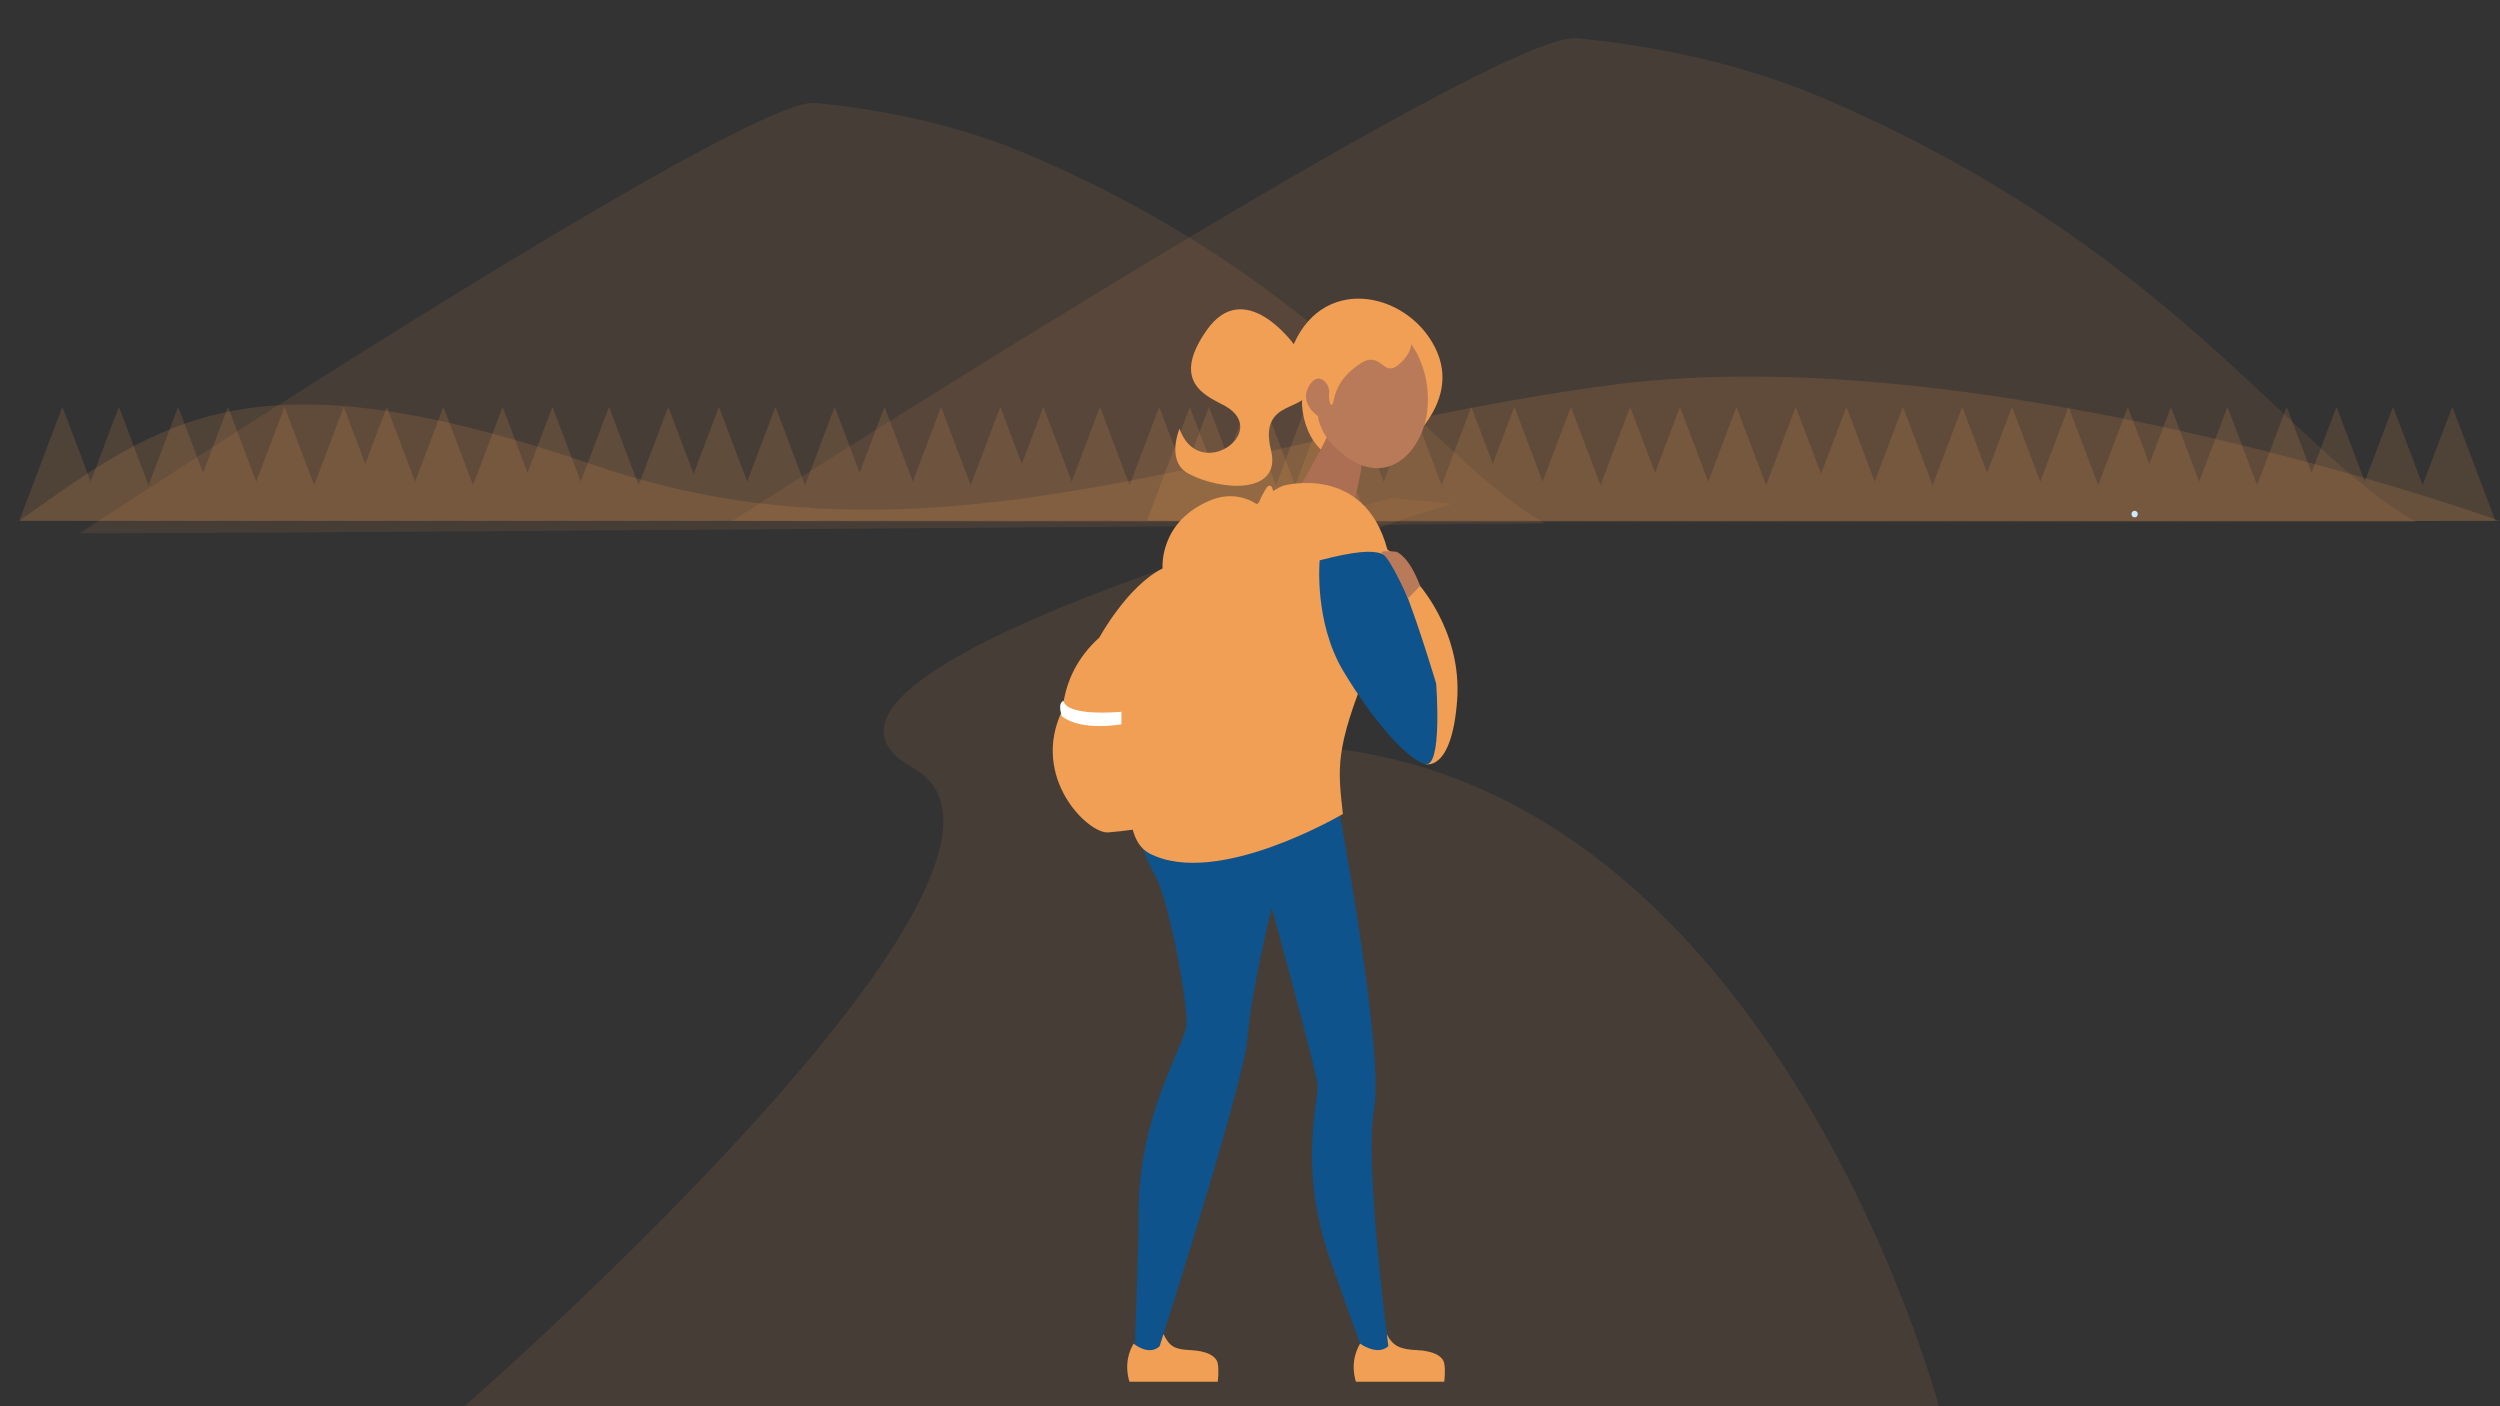 <svg xmlns="http://www.w3.org/2000/svg" xmlns:xlink="http://www.w3.org/1999/xlink" version="1.1" id="Wilderness" x="0px" y="0px" viewBox="0 0 1920 1080" enable-background="new 0 0 1920 1080" xml:space="preserve">
<rect x="0" y="0" width="1920" height="1080" fill="#333333" stroke="none"/>
<path xmlns="http://www.w3.org/2000/svg" opacity="0.1" fill="#f09f54" d="M1080.45,397.707c0,0-396.891,136.364-55.448,177.289S1489.015,1080,1489.015,1080H356.707  c0,0,477.236-416.561,344.385-490.345s367.685-207.23,367.685-207.23l46.693,4.474L1080.45,397.707z"/>
<path xmlns="http://www.w3.org/2000/svg" opacity="0.1" fill="#f09f54" d="M61.328,409.439c0,0,510.398-335.566,564.504-330.405c32.917,3.14,98.58,11.84,163.598,39.551  c233.712,99.61,312.814,236.636,397.31,283.435C1186.74,402.02,94.449,410.604,61.328,409.439z"/>
<path xmlns="http://www.w3.org/2000/svg" opacity="0.1" fill="#f09f54" d="M562.475,399.996c0,0,586.039-376.592,648.279-370.654  c37.866,3.612,113.401,13.62,188.195,45.498c268.85,114.586,359.846,272.214,457.046,326.049  C1855.996,400.889,600.577,401.335,562.475,399.996z"/>
<path xmlns="http://www.w3.org/2000/svg" opacity="0.15" fill="#f09f54" d="M1920,400.127c0,0-393.168-142.019-680.906-104.679s-518.002,152.666-781.761,62.056  s-332.7-35.279-442.524,42.492L1920,400.127z"/>
<g xmlns="http://www.w3.org/2000/svg" opacity="0.15">
	<g>
		<g>
			<g>
				<polygon fill="#f09f54" points="1512.148,399.996 1545.238,312.429 1578.327,399.996     "/>
			</g>
			<g>
				<polygon fill="#f09f54" points="1555.578,399.996 1588.667,312.429 1621.756,399.996     "/>
			</g>
			<g>
				<polygon fill="#f09f54" points="1601.076,399.996 1634.165,312.429 1667.254,399.996     "/>
			</g>
			<g>
				<polygon fill="#f09f54" points="1384.961,399.996 1418.051,312.429 1451.14,399.996     "/>
			</g>
			<g>
				<polygon fill="#f09f54" points="1428.391,399.996 1461.48,312.429 1494.57,399.996     "/>
			</g>
			<g>
				<polygon fill="#f09f54" points="1473.889,399.996 1506.978,312.429 1540.067,399.996     "/>
			</g>
			<g>
				<polygon fill="#f09f54" points="1761.352,399.996 1794.441,312.429 1827.531,399.996     "/>
			</g>
			<g>
				<polygon fill="#f09f54" points="1804.782,399.996 1837.871,312.429 1870.96,399.996     "/>
			</g>
			<g>
				<polygon fill="#f09f54" points="1850.279,399.996 1883.369,312.429 1916.458,399.996     "/>
			</g>
			<g>
				<polygon fill="#f09f54" points="1634.165,399.996 1667.254,312.429 1700.344,399.996     "/>
			</g>
			<g>
				<polygon fill="#f09f54" points="1677.595,399.996 1710.684,312.429 1743.773,399.996     "/>
			</g>
			<g>
				<polygon fill="#f09f54" points="1723.092,399.996 1756.182,312.429 1789.271,399.996     "/>
			</g>
		</g>
	</g>
	<g>
		<g>
			<g>
				<polygon fill="#f09f54" points="1007.913,399.996 1041.002,312.429 1074.091,399.996     "/>
			</g>
			<g>
				<polygon fill="#f09f54" points="1051.342,399.996 1084.432,312.429 1117.521,399.996     "/>
			</g>
			<g>
				<polygon fill="#f09f54" points="1096.84,399.996 1129.929,312.429 1163.019,399.996     "/>
			</g>
			<g>
				<polygon fill="#f09f54" points="880.726,399.996 913.815,312.429 946.904,399.996     "/>
			</g>
			<g>
				<polygon fill="#f09f54" points="924.155,399.996 957.245,312.429 990.334,399.996     "/>
			</g>
			<g>
				<polygon fill="#f09f54" points="969.653,399.996 1002.742,312.429 1035.832,399.996     "/>
			</g>
			<g>
				<polygon fill="#f09f54" points="1257.116,399.996 1290.206,312.429 1323.295,399.996     "/>
			</g>
			<g>
				<polygon fill="#f09f54" points="1300.546,399.996 1333.635,312.429 1366.725,399.996     "/>
			</g>
			<g>
				<polygon fill="#f09f54" points="1346.044,399.996 1379.133,312.429 1412.222,399.996     "/>
			</g>
			<g>
				<polygon fill="#f09f54" points="1129.929,399.996 1163.019,312.429 1196.108,399.996     "/>
			</g>
			<g>
				<polygon fill="#f09f54" points="1173.359,399.996 1206.448,312.429 1239.538,399.996     "/>
			</g>
			<g>
				<polygon fill="#f09f54" points="1218.857,399.996 1251.946,312.429 1285.035,399.996     "/>
			</g>
		</g>
	</g>
</g>
<g xmlns="http://www.w3.org/2000/svg" opacity="0.15">
	<g>
		<g>
			<g>
				<polygon fill="#f09f54" points="646.232,399.996 679.322,312.429 712.411,399.996     "/>
			</g>
			<g>
				<polygon fill="#f09f54" points="689.662,399.996 722.751,312.429 755.841,399.996     "/>
			</g>
			<g>
				<polygon fill="#f09f54" points="735.16,399.996 768.249,312.429 801.339,399.996     "/>
			</g>
			<g>
				<polygon fill="#f09f54" points="519.045,399.996 552.135,312.429 585.224,399.996     "/>
			</g>
			<g>
				<polygon fill="#f09f54" points="562.475,399.996 595.564,312.429 628.654,399.996     "/>
			</g>
			<g>
				<polygon fill="#f09f54" points="607.973,399.996 641.062,312.429 674.152,399.996     "/>
			</g>
			<g>
				<polygon fill="#f09f54" points="895.436,399.996 928.525,312.429 961.615,399.996     "/>
			</g>
			<g>
				<polygon fill="#f09f54" points="938.866,399.996 971.955,312.429 1005.044,399.996     "/>
			</g>
			<g>
				<polygon fill="#f09f54" points="984.364,399.996 1017.453,312.429 1050.542,399.996     "/>
			</g>
			<g>
				<polygon fill="#f09f54" points="768.249,399.996 801.339,312.429 834.428,399.996     "/>
			</g>
			<g>
				<polygon fill="#f09f54" points="811.679,399.996 844.768,312.429 877.857,399.996     "/>
			</g>
			<g>
				<polygon fill="#f09f54" points="857.177,399.996 890.266,312.429 923.355,399.996     "/>
			</g>
		</g>
	</g>
	<g>
		<g>
			<g>
				<polygon fill="#f09f54" points="141.997,399.996 175.086,312.429 208.175,399.996     "/>
			</g>
			<g>
				<polygon fill="#f09f54" points="185.427,399.996 218.516,312.429 251.605,399.996     "/>
			</g>
			<g>
				<polygon fill="#f09f54" points="230.924,399.996 264.014,312.429 297.103,399.996     "/>
			</g>
			<g>
				<polygon fill="#f09f54" points="14.81,399.996 47.899,312.429 80.989,399.996     "/>
			</g>
			<g>
				<polygon fill="#f09f54" points="58.24,399.996 91.329,312.429 124.418,399.996     "/>
			</g>
			<g>
				<polygon fill="#f09f54" points="103.737,399.996 136.827,312.429 169.916,399.996     "/>
			</g>
			<g>
				<polygon fill="#f09f54" points="391.201,399.996 424.29,312.429 457.379,399.996     "/>
			</g>
			<g>
				<polygon fill="#f09f54" points="434.63,399.996 467.72,312.429 500.809,399.996     "/>
			</g>
			<g>
				<polygon fill="#f09f54" points="480.128,399.996 513.217,312.429 546.307,399.996     "/>
			</g>
			<g>
				<polygon fill="#f09f54" points="264.014,399.996 297.103,312.429 330.192,399.996     "/>
			</g>
			<g>
				<polygon fill="#f09f54" points="307.443,399.996 340.533,312.429 373.622,399.996     "/>
			</g>
			<g>
				<polygon fill="#f09f54" points="352.941,399.996 386.03,312.429 419.12,399.996     "/>
			</g>
		</g>
	</g>
</g>
<g xmlns="http://www.w3.org/2000/svg">
	<path fill="#f09f54" d="M1068.266,350.702c0,0,54.352-35.016,35.629-79.914s-85.79-62.069-110.287-6.467   c0,0-37.689-52.268-66.854-10.758c-29.165,41.51,2.222,51.367,14.402,58.38c34.944,20.122-20.614,58.981-35.298,17.298   c0,0-10.618,25.08,6.777,34.451c24.631,13.268,72.051,16.653,63.465-18.073c-10.142-41.018,30.703-27.989,29.009-48.813   c0,0-5.91,3.845-5.076,15.136C1001.654,333.903,1016.986,368.696,1068.266,350.702z"/>
	<path fill="#AD6F53" d="M993.609,382.034c0,0,28.402-47.638,33.284-64.581l20.157,30.143c0,0-4.722,42.598-13.012,46.713   C1025.748,398.424,993.609,382.034,993.609,382.034z"/>
	<path fill="#0E538C" d="M976.689,697.107c0,0,34.078,123.891,35.138,136.057c1.061,12.165-14.974,63.273,9.384,133.133   s27.972,77.685,27.972,77.685h18.399c0,0-20.128-146.527-12.34-192.271c7.788-45.744-26.585-227.871-31.066-253.077   l-152.608-30.239c0,0-11.495,56.54,15.842,104.491c9.891,17.35,24.32,94.151,23.906,112.441   c-0.415,18.289-37.952,68.874-36.795,150.421c0.164,11.522-3.256,108.234-3.256,108.234h16.096c0,0,68.139-211.795,70.728-246.871   S976.689,697.107,976.689,697.107z"/>
	<path fill="#f09f54" d="M985.49,372.998c0,0,62.407-17.496,80.026,49.128c0,0,12.031,24.869-14.23,89.252   c-26.262,64.383-23.81,78.412-19.953,113.755c0,0-96.904,57.315-148.63,30.26C830.977,628.339,924.284,397.96,985.49,372.998z"/>
	<path fill="#f09f54" d="M1079.241,445.582c0,0-39.489-38.53-102.787,0c-12.99,7.907-35.677,71.705-12.99,120.86   c3.389,7.342,41.793-15.249,66.642-59.865l1.694,9.036c0,0-11.295,37.275-71.161,72.29c0,0-6.01,42.724-109.565,51.394   c-15.178,1.271-60.289-42.146-35.06-94.093c0.617-1.271,0.308-2.814,0.511-4.221c2.61-18.046,10.757-36.005,27.772-51.349   c0,0,21.461-39.534,48.57-53.088c0,0-3.243-36.097,37.275-52.523c20.896-8.471,36.145,3.953,36.145,3.953s1.61-6.238,6.783-13.874   c0,0,7.822-8.734,3.947,22.91c-1.312,10.71,10.796,15.249,57.041,15.249C1056.651,412.261,1089.972,433.722,1079.241,445.582z"/>
	<path fill="#FFFFFF" d="M816.976,538.204c0,0-1.422,11.86,44.265,8.471v9.601c0,0-30.944,5.648-45.687-6.212   C815.555,550.064,811.68,539.898,816.976,538.204z"/>
	<path fill="#f09f54" d="M1086.583,445.3c0,0,36.71,37.557,32.474,92.904s-24.567,48.57-24.567,48.57   S1053.923,469.867,1086.583,445.3z"/>
	<path fill="#0E538C" d="M1013.53,430.331c0,0-4.602,47.161,18.271,85.283s49.135,67.772,62.689,71.161   c13.554,3.389,8.471-61.842,8.471-61.842s-19.202-64.383-29.615-83.93C1065.769,426.779,1067.075,416.423,1013.53,430.331z"/>
	<path fill="#B97A59" d="M1072.464,423.756c0,0,9.534,2.98,18.18,26.24l-9.33,9.565c0,0-13.07-29.786-19.008-33.742   S1072.464,423.756,1072.464,423.756z"/>
	<path fill="#B97A59" d="M1083.78,264.32c0,0,16.439,20.744,12.133,52.839c-4.305,32.095-36.009,64.972-75.148,21.527   c0,0-7.437-9.394-8.611-19.179c0,0-14.482-9.394-7.045-22.701c7.437-13.308,16.439-1.566,15.656,4.697   c-0.783,6.262,1.957,14.09,3.523,5.871c1.566-8.219,6.262-19.178,21.135-28.572c14.873-9.394,16.83,10.568,27.789,1.957   C1084.172,272.148,1083.78,264.32,1083.78,264.32z"/>
	<path fill="#f09f54" d="M1065.073,1024.544c4.567,9.525,10.78,11.784,23.205,12.349c12.425,0.565,19.767,4.518,20.896,10.166   c1.13,5.648,0,14.119,0,14.119h-67.772c0,0-5.581-14.499,3.14-29.276c0,0,13.239,9.704,21.71,1.982L1065.073,1024.544z"/>
	<path fill="#f09f54" d="M893.56,1024.544c4.567,9.525,8.345,11.784,20.77,12.349c12.425,0.565,19.767,4.518,20.896,10.166   c1.13,5.648,0,14.119,0,14.119h-67.772c0,0-5.581-14.499,3.139-29.276c0,0,11.5,9.785,19.972,2.063L893.56,1024.544z"/>
</g>
<g xmlns="http://www.w3.org/2000/svg">
	<g>
		<path fill="#CCE9FF" d="M1639.4,397.311c3.217,0,3.223-5,0-5C1636.183,392.311,1636.177,397.311,1639.4,397.311L1639.4,397.311z"/>
	</g>
</g>
</svg>